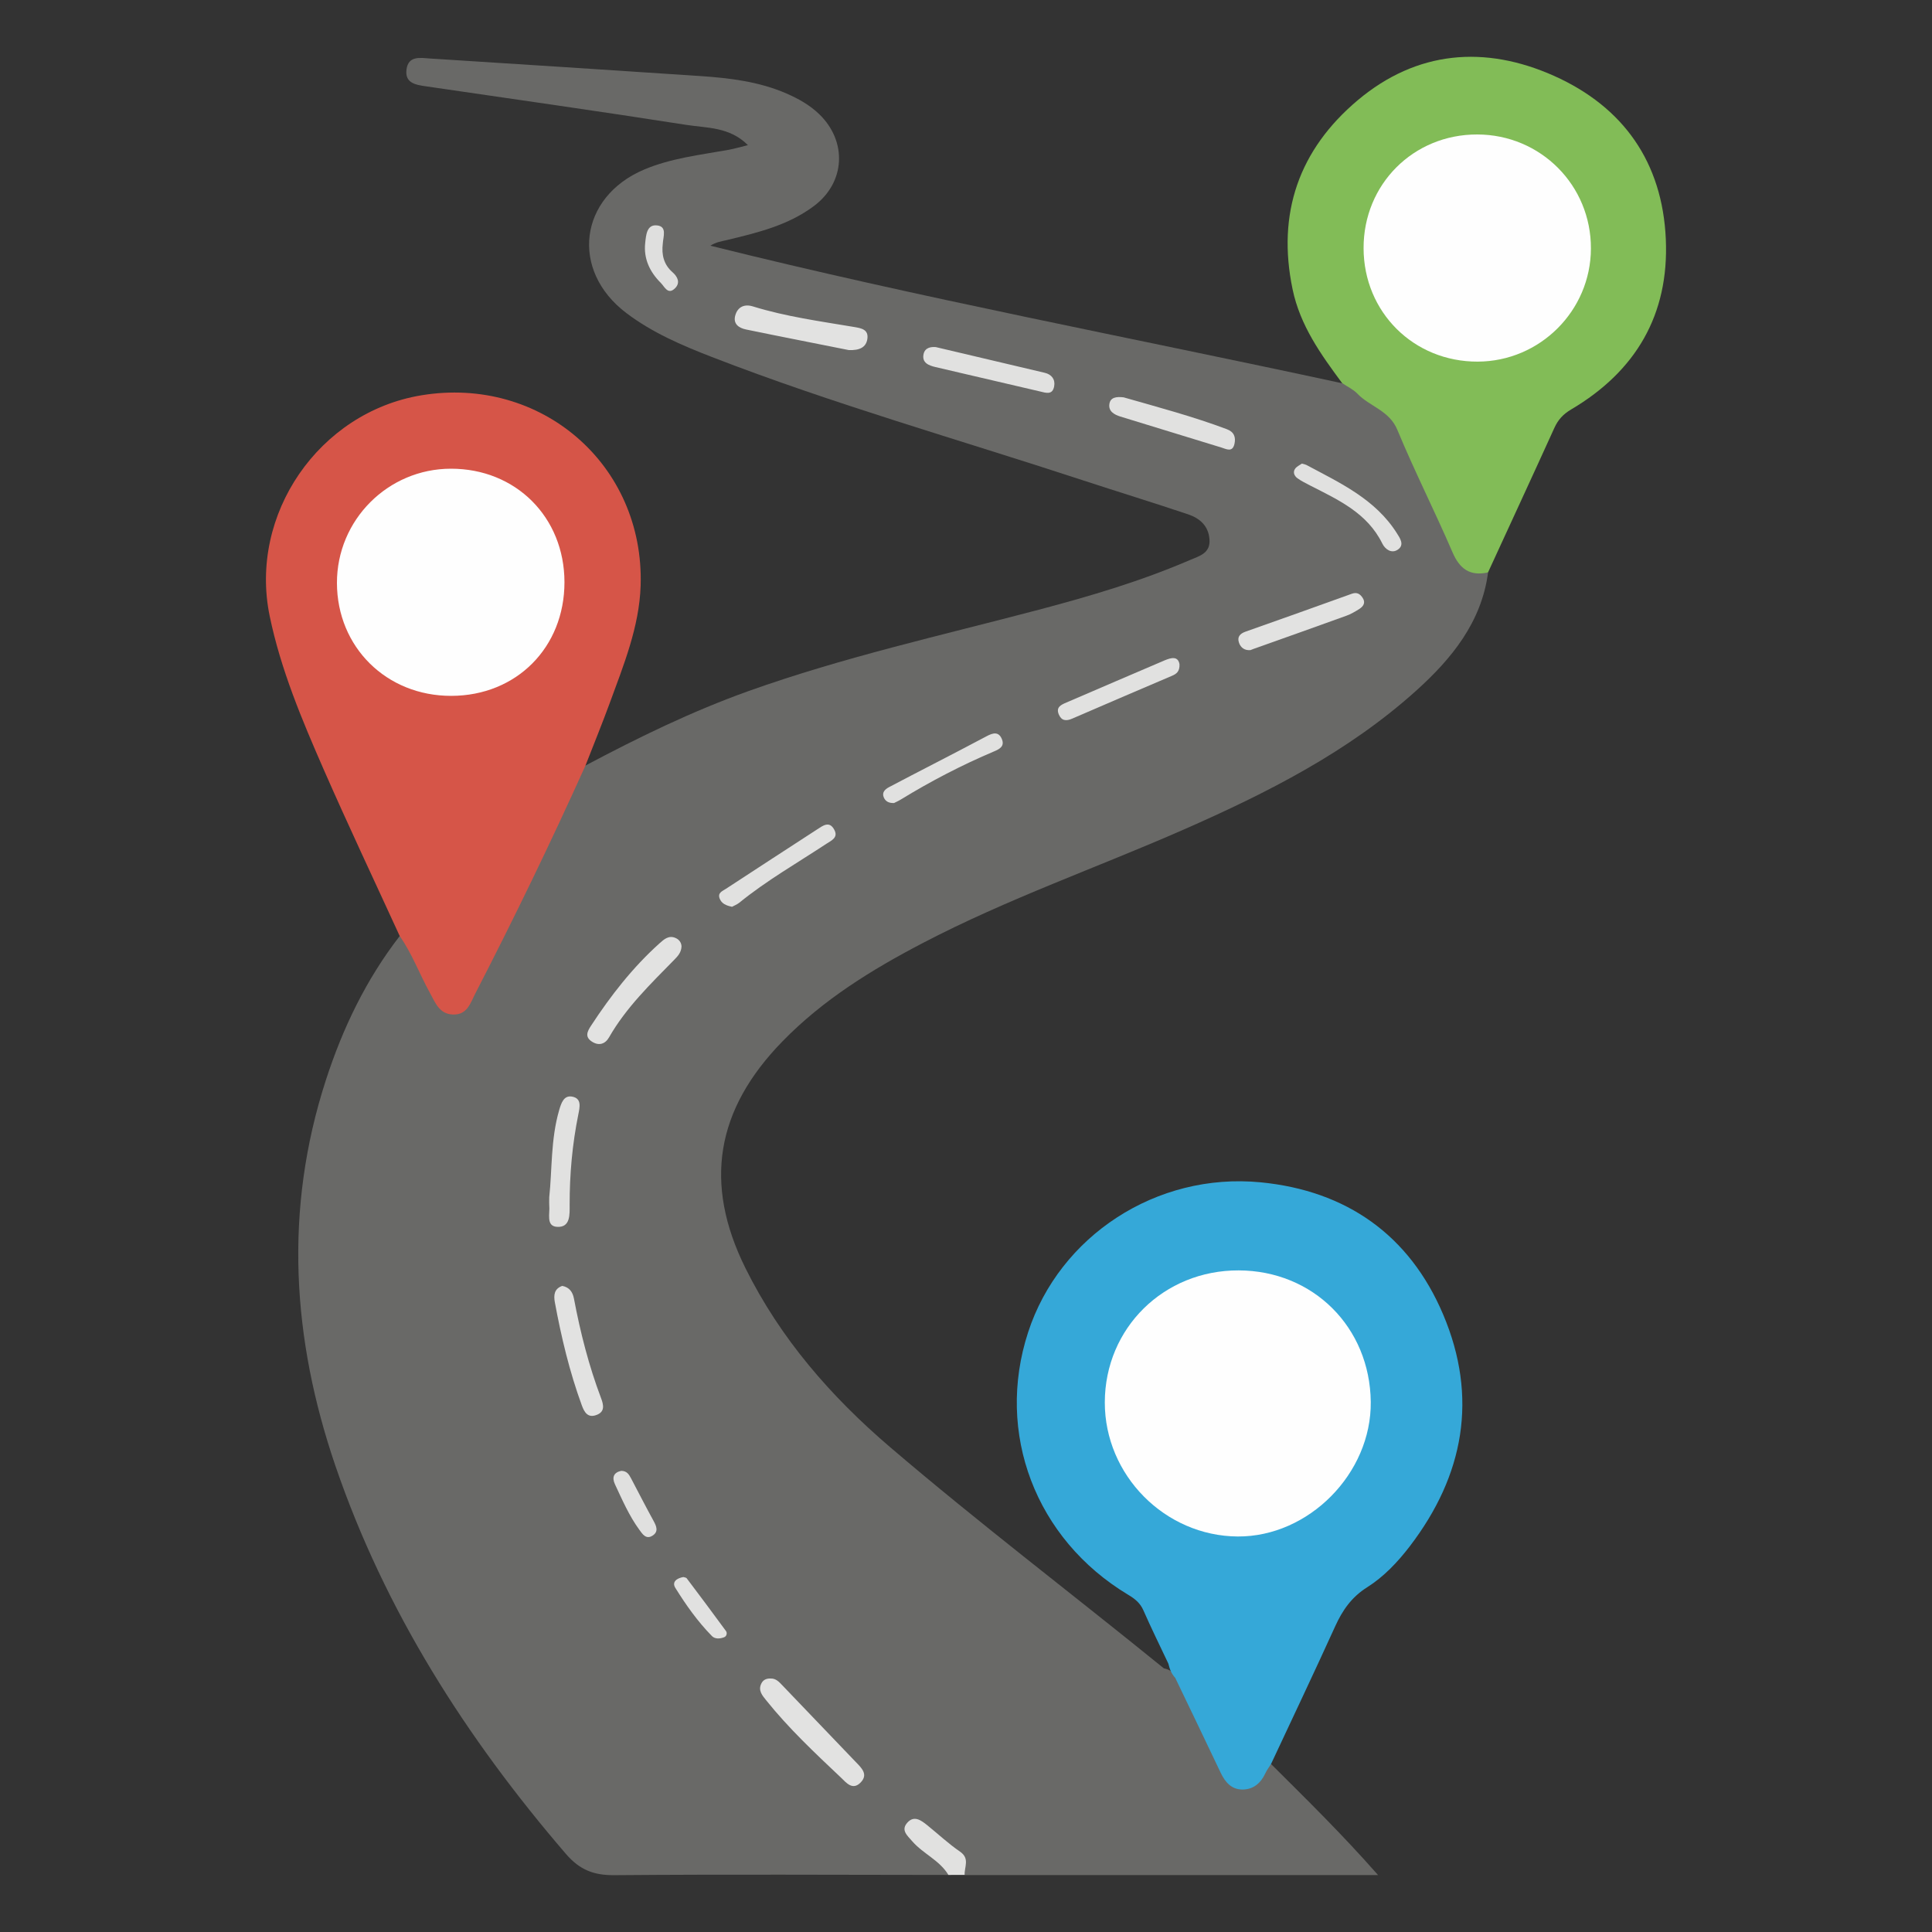 <?xml version="1.0" encoding="utf-8"?>
<!-- Generator: Adobe Illustrator 16.0.0, SVG Export Plug-In . SVG Version: 6.00 Build 0)  -->
<!DOCTYPE svg PUBLIC "-//W3C//DTD SVG 1.1//EN" "http://www.w3.org/Graphics/SVG/1.1/DTD/svg11.dtd">
<svg version="1.1" id="Layer_1" xmlns="http://www.w3.org/2000/svg" xmlns:xlink="http://www.w3.org/1999/xlink" x="0px" y="0px"
	 width="85px" height="85px" viewBox="0 0 85 85" enable-background="new 0 0 85 85" xml:space="preserve">
<rect x="0" y="0" width="85" height="85" fill="#333333" stroke="none"/>
<g>
	<path fill="#696967" d="M41.727,82.49c-4.896-0.004-9.793-0.031-14.689,0.01c-0.916,0.008-1.533-0.23-2.145-0.941
		c-4.383-5.1-7.951-10.682-10.135-17.064c-1.911-5.592-2.27-11.268-0.422-16.971c0.74-2.285,1.771-4.432,3.25-6.342
		c0.4-0.018,0.455,0.336,0.588,0.578c0.35,0.645,0.648,1.314,1,1.957c0.17,0.312,0.367,0.641,0.777,0.637
		c0.422-0.002,0.584-0.354,0.742-0.67c1.459-2.941,2.992-5.846,4.309-8.857c0.182-0.41,0.182-0.984,0.76-1.148
		c2.324-1.234,4.684-2.385,7.166-3.273c4.176-1.492,8.498-2.451,12.773-3.58c2.258-0.596,4.496-1.258,6.646-2.184
		c0.414-0.18,0.916-0.293,0.865-0.918c-0.047-0.604-0.443-0.93-0.953-1.1c-1.545-0.518-3.102-0.996-4.646-1.502
		c-5.441-1.787-10.957-3.346-16.299-5.418c-1.316-0.51-2.617-1.068-3.756-1.93c-2.484-1.879-2.088-5.098,0.781-6.314
		c1.188-0.502,2.463-0.643,3.719-0.869c0.258-0.047,0.512-0.123,0.848-0.205c-0.807-0.812-1.816-0.75-2.721-0.893
		c-3.809-0.598-7.627-1.135-11.443-1.695c-0.445-0.064-0.938-0.137-0.857-0.74c0.08-0.617,0.604-0.512,1.029-0.484
		c3.959,0.252,7.92,0.506,11.879,0.771c1.303,0.088,2.596,0.24,3.812,0.77c0.527,0.23,1.021,0.506,1.438,0.908
		c1.242,1.203,1.15,3.006-0.232,4.041c-1.137,0.852-2.49,1.176-3.84,1.5c-0.23,0.055-0.467,0.084-0.717,0.246
		c9.209,2.297,18.533,4.047,27.799,6.053c1.086,0.381,2.082,0.908,2.586,2.008c0.758,1.654,1.59,3.275,2.264,4.965
		c0.303,0.756,0.812,1.168,1.566,1.352c-0.287,2.188-1.609,3.797-3.146,5.184c-2.996,2.705-6.564,4.508-10.234,6.121
		c-3.822,1.68-7.779,3.057-11.492,4.998c-2.25,1.174-4.387,2.492-6.176,4.33c-2.916,2.994-3.479,6.23-1.623,9.973
		c1.533,3.092,3.756,5.646,6.361,7.873c3.926,3.355,8.041,6.479,12.047,9.734c0.283,0.051,0.48,0.23,0.658,0.439
		c0.621,1.014,1.121,2.086,1.59,3.178c0.148,0.348,0.299,0.693,0.506,1.012c0.393,0.6,0.898,0.627,1.396,0.1
		c0.176-0.186,0.232-0.506,0.568-0.518c1.551,1.547,3.119,3.078,4.705,4.883c-6.193,0-12.189,0-18.188,0
		c-0.211-1.025-1.082-1.471-1.812-2.035c-0.127-0.098-0.309-0.186-0.438-0.035c-0.137,0.16,0.01,0.309,0.113,0.428
		c0.291,0.324,0.613,0.613,0.953,0.889C41.494,81.924,41.836,82.074,41.727,82.49z"/>
	<path fill="#35A8D8" d="M55.922,77.605c-0.084,0.137-0.186,0.268-0.252,0.412c-0.199,0.43-0.52,0.709-0.996,0.715
		c-0.492,0.004-0.771-0.32-0.971-0.742c-0.66-1.395-1.332-2.781-1.998-4.172c-0.166-0.176-0.248-0.393-0.301-0.623
		c-0.371-0.785-0.756-1.564-1.105-2.359c-0.145-0.324-0.383-0.504-0.67-0.676c-4.068-2.445-5.844-7.111-4.395-11.549
		c1.379-4.229,5.639-7.039,10.229-6.594c3.766,0.367,6.547,2.312,8.031,5.818c1.543,3.646,0.92,7.072-1.469,10.195
		c-0.533,0.695-1.141,1.34-1.875,1.803c-0.684,0.43-1.086,1.01-1.408,1.719C57.822,73.578,56.865,75.59,55.922,77.605z"/>
	<path fill="#D65548" d="M25.76,33.676c-1.525,3.385-3.143,6.727-4.844,10.025c-0.219,0.424-0.355,0.957-0.992,0.934
		c-0.6-0.023-0.771-0.521-1.006-0.945c-0.459-0.828-0.785-1.729-1.332-2.508c-1.119-2.443-2.268-4.871-3.346-7.33
		c-0.957-2.189-1.889-4.396-2.375-6.748c-0.927-4.475,2.17-8.965,6.666-9.711c5.27-0.875,9.824,3.051,9.654,8.377
		c-0.059,1.812-0.75,3.494-1.365,5.178C26.484,31.861,26.115,32.766,25.76,33.676z"/>
	<path fill="#82BC57" d="M65.467,25.184c-0.789,0.174-1.244-0.145-1.564-0.889c-0.779-1.807-1.672-3.566-2.426-5.385
		c-0.354-0.854-1.215-1.021-1.762-1.594c-0.182-0.189-0.439-0.307-0.664-0.457c-0.938-1.266-1.848-2.531-2.182-4.129
		c-0.701-3.355,0.289-6.152,2.865-8.32c2.604-2.188,5.6-2.428,8.637-1.072c3.051,1.365,4.771,3.803,4.918,7.189
		c0.146,3.314-1.318,5.805-4.16,7.484c-0.35,0.205-0.578,0.451-0.742,0.812C67.422,20.949,66.441,23.064,65.467,25.184z"/>
	<path fill="#E1E1E0" d="M41.727,82.49c-0.387-0.646-1.113-0.93-1.592-1.482c-0.219-0.254-0.516-0.49-0.211-0.824
		c0.293-0.322,0.596-0.102,0.857,0.107c0.486,0.391,0.943,0.822,1.457,1.174c0.443,0.305,0.182,0.678,0.203,1.023
		C42.203,82.49,41.963,82.49,41.727,82.49z"/>
	<path fill="#E2E2E1" d="M33.895,73.848c0.248-0.012,0.389,0.158,0.541,0.316c1.068,1.119,2.141,2.236,3.213,3.355
		c0.248,0.258,0.561,0.541,0.223,0.896c-0.361,0.377-0.635,0.02-0.885-0.219c-1.146-1.082-2.295-2.162-3.283-3.396
		c-0.168-0.209-0.359-0.428-0.209-0.73C33.572,73.908,33.715,73.842,33.895,73.848z"/>
	<path fill="#E2E2E1" d="M37.344,15.402c-1.441-0.289-2.982-0.588-4.521-0.906c-0.312-0.064-0.582-0.242-0.473-0.623
		c0.107-0.375,0.404-0.506,0.771-0.393c1.455,0.451,2.961,0.654,4.457,0.906c0.314,0.053,0.635,0.107,0.584,0.512
		C38.111,15.285,37.816,15.42,37.344,15.402z"/>
	<path fill="#E2E2E1" d="M29.984,41.641c-0.012,0.258-0.158,0.422-0.311,0.576c-1.045,1.068-2.123,2.104-2.875,3.418
		c-0.17,0.303-0.455,0.391-0.762,0.188c-0.311-0.205-0.201-0.441-0.035-0.693c0.865-1.322,1.83-2.562,3.01-3.623
		c0.201-0.18,0.416-0.379,0.723-0.234C29.891,41.344,29.979,41.482,29.984,41.641z"/>
	<path fill="#E1E1E0" d="M24.164,52.676c0.131-1.209,0.061-2.549,0.439-3.842c0.09-0.305,0.201-0.645,0.553-0.59
		c0.453,0.072,0.35,0.473,0.287,0.791c-0.264,1.307-0.383,2.625-0.381,3.959c0,0.432,0.043,1.016-0.551,0.982
		c-0.506-0.027-0.307-0.596-0.346-0.947C24.158,52.949,24.164,52.867,24.164,52.676z"/>
	<path fill="#E2E2E1" d="M24.738,56.574c0.32,0.064,0.459,0.273,0.514,0.562c0.281,1.49,0.654,2.953,1.191,4.373
		c0.113,0.299,0.182,0.604-0.201,0.744c-0.379,0.143-0.533-0.117-0.645-0.424c-0.541-1.477-0.902-2.998-1.188-4.543
		C24.354,56.973,24.385,56.697,24.738,56.574z"/>
	<path fill="#E1E1E0" d="M49.436,17.482c1.494,0.428,3.043,0.838,4.543,1.402c0.32,0.119,0.398,0.357,0.332,0.646
		c-0.088,0.387-0.354,0.227-0.58,0.158c-1.479-0.455-2.957-0.908-4.438-1.361c-0.275-0.086-0.535-0.232-0.484-0.557
		C48.855,17.475,49.125,17.445,49.436,17.482z"/>
	<path fill="#E1E1E0" d="M41.174,15.271c1.629,0.385,3.207,0.754,4.785,1.129c0.312,0.072,0.475,0.295,0.42,0.594
		c-0.07,0.398-0.363,0.291-0.637,0.225c-1.525-0.359-3.053-0.709-4.578-1.068c-0.299-0.07-0.617-0.186-0.529-0.58
		C40.699,15.289,40.965,15.252,41.174,15.271z"/>
	<path fill="#E1E1E0" d="M32.207,39.895c-0.266-0.055-0.465-0.143-0.547-0.369c-0.092-0.248,0.121-0.32,0.277-0.422
		c1.34-0.873,2.676-1.75,4.018-2.617c0.244-0.158,0.535-0.389,0.75,0.018c0.186,0.344-0.121,0.471-0.346,0.617
		c-1.289,0.85-2.633,1.617-3.836,2.596C32.422,39.797,32.295,39.846,32.207,39.895z"/>
	<path fill="#E2E2E1" d="M55.008,28.604c-0.246,0.016-0.422-0.104-0.498-0.328c-0.086-0.254,0.041-0.398,0.289-0.486
		c1.562-0.549,3.119-1.107,4.678-1.668c0.229-0.082,0.367,0.014,0.479,0.189c0.133,0.209,0.023,0.367-0.148,0.479
		c-0.184,0.115-0.373,0.229-0.576,0.301c-1.303,0.473-2.607,0.934-3.912,1.398C55.215,28.523,55.113,28.564,55.008,28.604z"/>
	<path fill="#E1E1E0" d="M51.893,29.221c0.016,0.322-0.139,0.428-0.318,0.506c-1.467,0.629-2.934,1.25-4.396,1.887
		c-0.277,0.123-0.479,0.096-0.596-0.182c-0.135-0.316,0.096-0.424,0.336-0.525c1.439-0.617,2.877-1.24,4.32-1.854
		C51.525,28.934,51.826,28.854,51.893,29.221z"/>
	<path fill="#E1E1E0" d="M57.279,20.396c0.092,0.025,0.146,0.035,0.195,0.059c1.484,0.793,3.035,1.504,3.982,3.004
		c0.137,0.217,0.35,0.516,0.041,0.723c-0.271,0.186-0.553-0.012-0.678-0.262c-0.662-1.352-1.938-1.926-3.172-2.557
		c-0.191-0.1-0.391-0.195-0.564-0.322c-0.139-0.1-0.215-0.268-0.098-0.426C57.062,20.516,57.193,20.457,57.279,20.396z"/>
	<path fill="#E1E1E0" d="M39.334,35.33c-0.248,0.01-0.381-0.088-0.449-0.242c-0.098-0.223,0.051-0.361,0.225-0.455
		c0.643-0.342,1.293-0.674,1.939-1.01c0.791-0.412,1.582-0.816,2.369-1.238c0.273-0.145,0.525-0.209,0.664,0.141
		c0.121,0.305-0.102,0.43-0.344,0.531c-1.42,0.6-2.785,1.311-4.1,2.115C39.525,35.242,39.402,35.295,39.334,35.33z"/>
	<path fill="#E0E0DF" d="M27.33,64.711c0.258,0.002,0.348,0.168,0.439,0.34c0.326,0.623,0.648,1.248,0.986,1.865
		c0.129,0.234,0.225,0.469-0.041,0.643c-0.289,0.189-0.449-0.066-0.588-0.258c-0.449-0.615-0.75-1.314-1.072-2.002
		C26.91,64.988,27.012,64.779,27.33,64.711z"/>
	<path fill="#E1E1E0" d="M30.064,69.383c0.051,0.018,0.123,0.02,0.148,0.055c0.58,0.77,1.16,1.543,1.729,2.322
		c0.057,0.078,0.037,0.227-0.084,0.273c-0.182,0.07-0.402,0.084-0.535-0.053c-0.625-0.637-1.139-1.363-1.607-2.115
		C29.543,69.592,29.785,69.432,30.064,69.383z"/>
	<path fill="#DFDFDE" d="M29.16,10.719c-0.059,0.486,0.041,0.918,0.424,1.254c0.23,0.201,0.357,0.465,0.119,0.705
		c-0.318,0.322-0.471-0.076-0.631-0.232c-0.482-0.479-0.762-1.062-0.686-1.756c0.037-0.338,0.064-0.824,0.521-0.773
		C29.361,9.963,29.176,10.414,29.16,10.719z"/>
	<path fill="#FEFEFE" d="M48.607,61.693c0.008-3.262,2.596-5.812,5.889-5.801c3.275,0.01,5.773,2.498,5.812,5.781
		c0.035,3.15-2.729,5.945-5.855,5.926C51.25,67.578,48.6,64.9,48.607,61.693z"/>
	<path fill="#FEFEFE" d="M24.834,25.613c0.002,2.871-2.113,4.998-4.979,5.002c-2.85,0.006-5.025-2.143-5.031-4.967
		c-0.004-2.771,2.244-5.025,5.014-5.027C22.693,20.617,24.832,22.756,24.834,25.613z"/>
	<path fill="#FEFEFE" d="M59.992,10.922c-0.008-2.811,2.188-5.01,4.998-5.006c2.791,0.004,5.016,2.236,5.004,5.023
		c-0.01,2.732-2.242,4.961-4.98,4.971C62.199,15.92,59.998,13.734,59.992,10.922z"/>
</g>
</svg>
